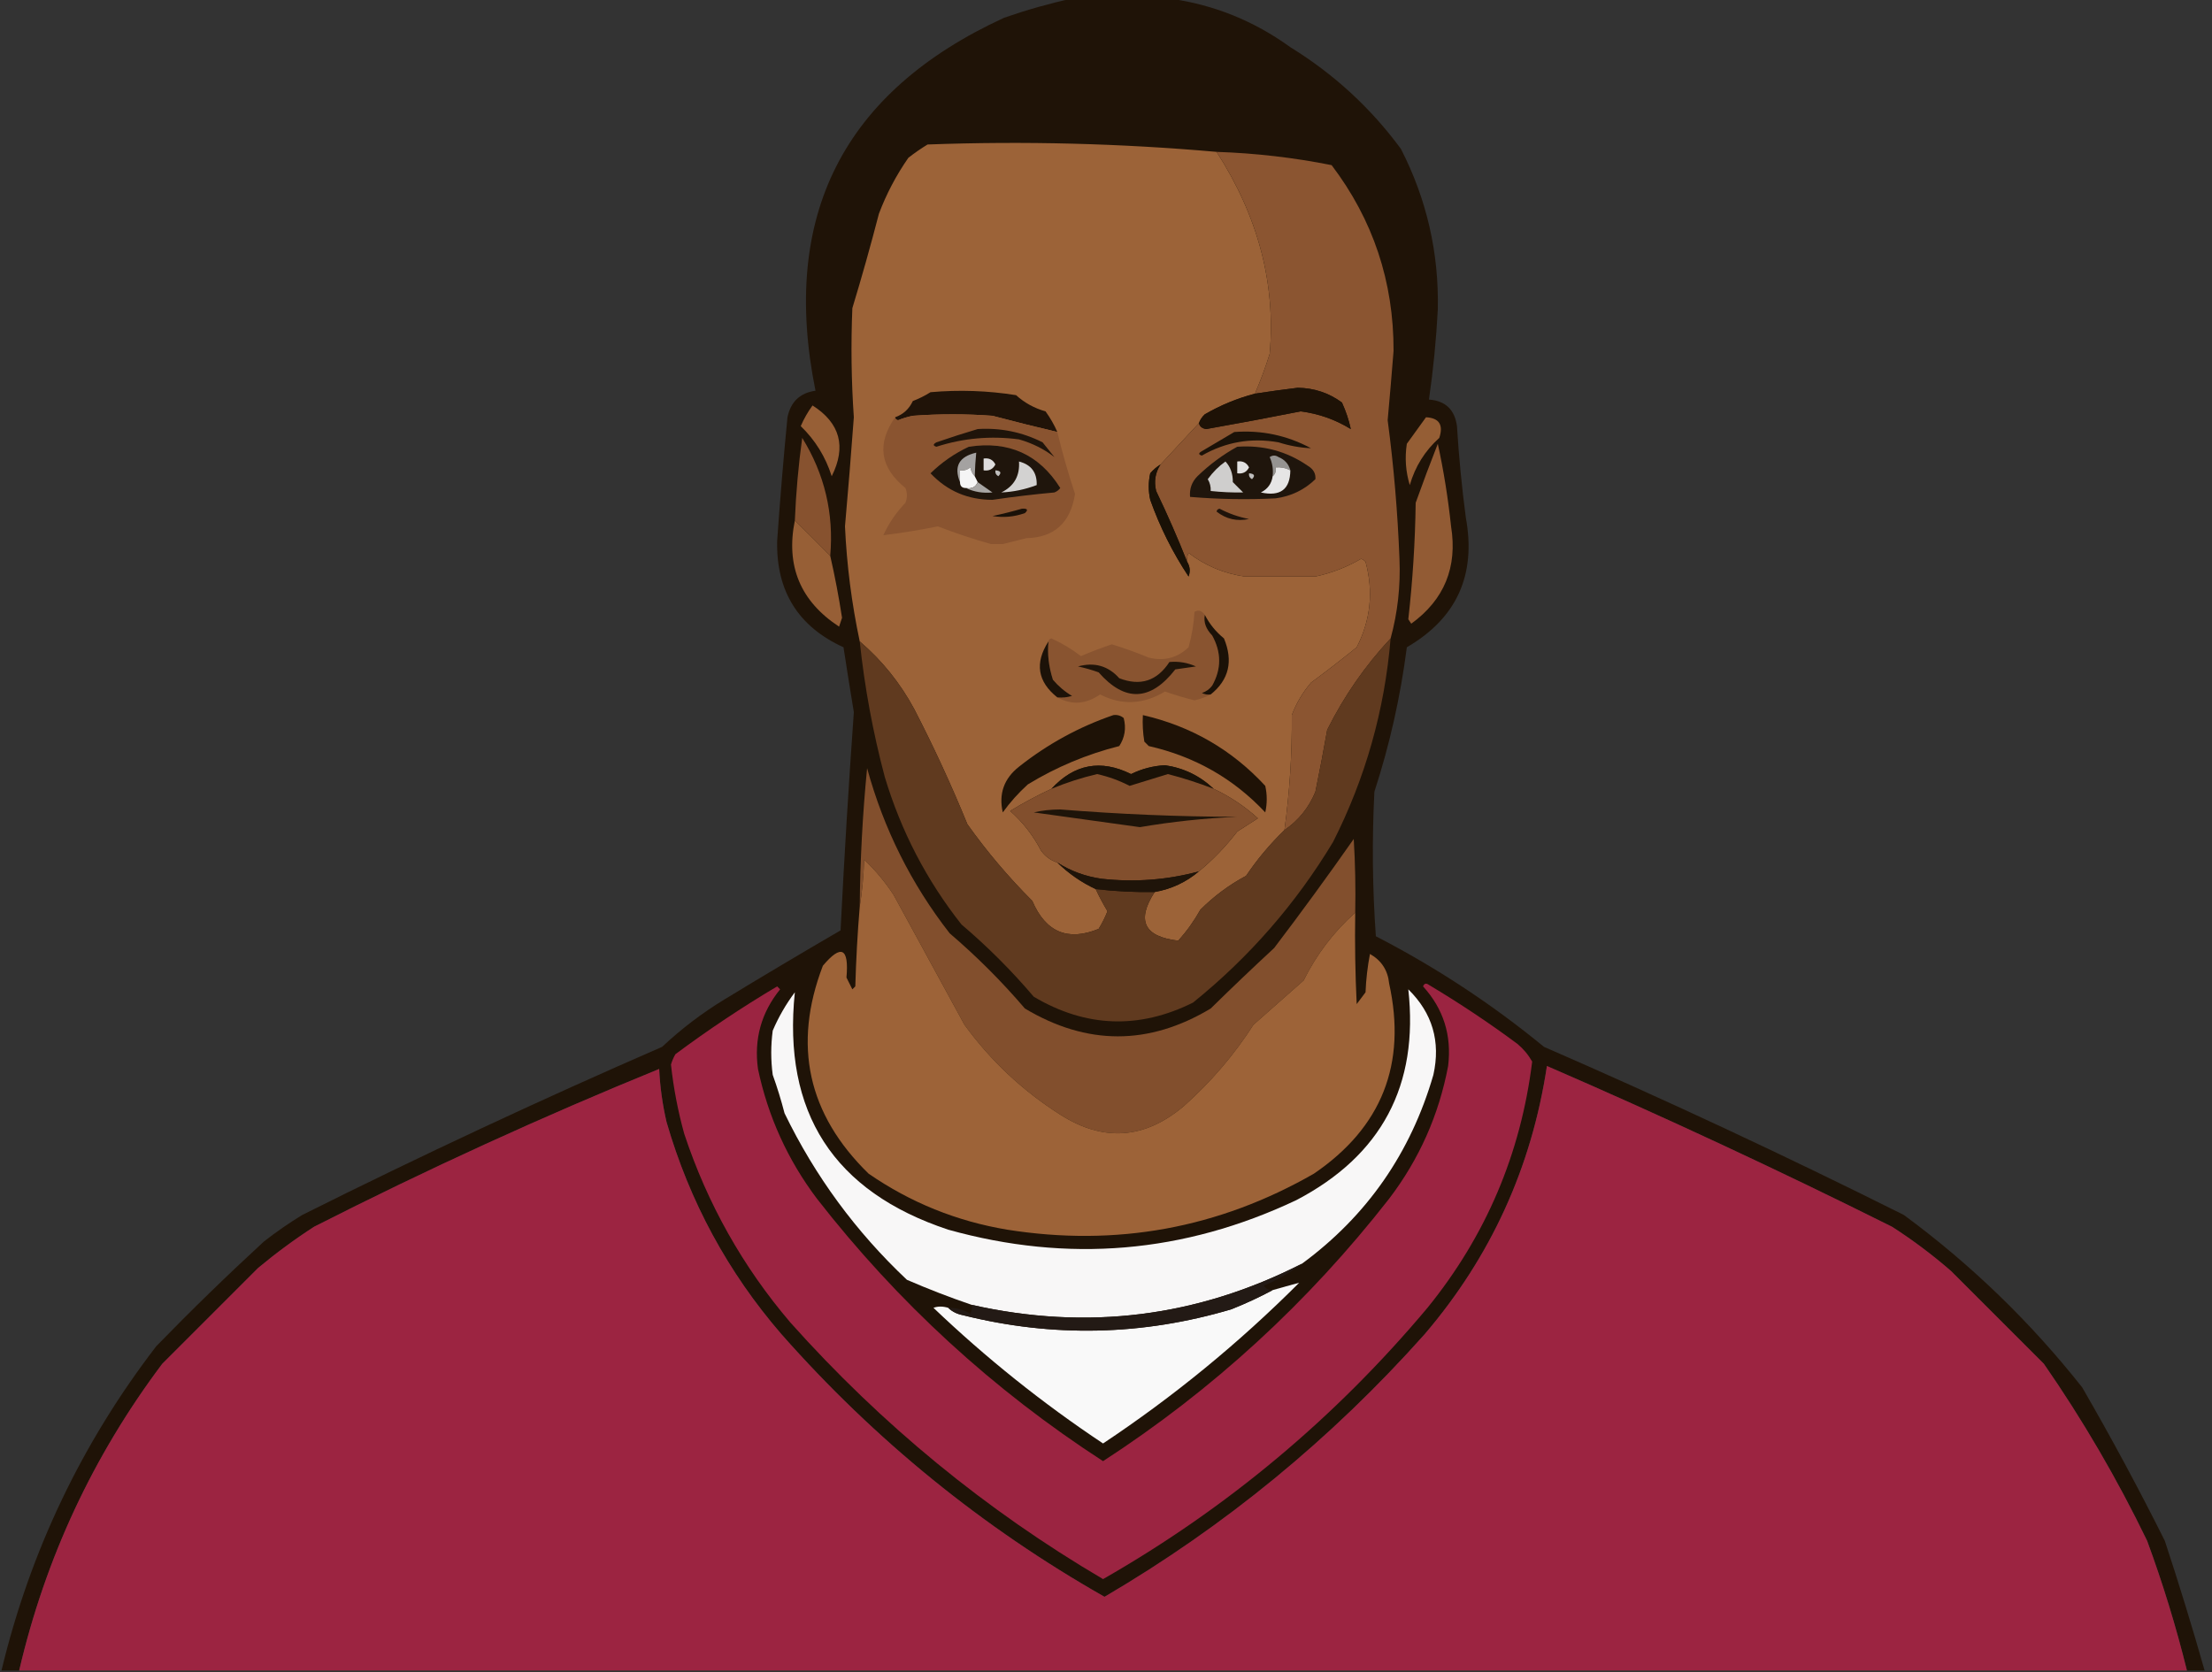 <?xml version="1.0" encoding="UTF-8"?>
<!DOCTYPE svg PUBLIC "-//W3C//DTD SVG 1.1//EN" "http://www.w3.org/Graphics/SVG/1.1/DTD/svg11.dtd">
<svg xmlns="http://www.w3.org/2000/svg" version="1.1" width="750px" height="567px" style="shape-rendering:geometricPrecision; text-rendering:geometricPrecision; image-rendering:optimizeQuality; fill-rule:evenodd; clip-rule:evenodd" xmlns:xlink="http://www.w3.org/1999/xlink">
<rect width="100%" height="100%" fill="#333333" stroke="none"/>
<g><path style="opacity:0.993" fill="#201408" d="M 363.5,-0.5 C 374.5,-0.5 385.5,-0.5 396.5,-0.5C 411.461,1.548 425.127,7.048 437.5,16C 452.257,25.092 464.757,36.592 475,50.5C 483.749,67.574 487.916,85.741 487.5,105C 486.967,115.228 485.967,125.394 484.5,135.5C 490.065,135.897 493.232,138.897 494,144.5C 494.64,154.87 495.64,165.203 497,175.5C 500.584,194.989 493.917,209.656 477,219.5C 474.864,236.18 471.197,252.514 466,268.5C 465.167,284.844 465.334,301.177 466.5,317.5C 486.87,328.012 505.87,340.512 523.5,355C 564.648,372.907 605.315,391.907 645.5,412C 668.257,428.756 688.424,448.256 706,470.5C 715.842,487.515 725.175,504.848 734,522.5C 738.815,537.098 743.315,551.764 747.5,566.5C 745.5,566.5 743.5,566.5 741.5,566.5C 737.818,551.598 733.318,536.931 728,522.5C 717.847,501.516 706.181,481.516 693,462.5C 682.5,452 672,441.5 661.5,431C 655.191,425.513 648.524,420.513 641.5,416C 602.968,396.77 563.968,378.603 524.5,361.5C 519.307,395.879 505.473,426.213 483,452.5C 451.389,487.966 415.222,517.633 374.5,541.5C 333.167,518.022 296.667,488.356 265,452.5C 246.81,431.462 233.81,407.462 226,380.5C 224.622,374.568 223.789,368.568 223.5,362.5C 183.872,378.667 144.872,396.501 106.5,416C 99.885,420.281 93.552,424.947 87.5,430C 76.667,440.833 65.833,451.667 55,462.5C 31.561,493.714 15.394,528.381 6.5,566.5C 4.5,566.5 2.5,566.5 0.5,566.5C 10.244,526.017 27.744,489.35 53,456.5C 64.862,444.304 77.029,432.47 89.5,421C 93.659,417.753 97.992,414.753 102.5,412C 142.685,391.907 183.352,372.907 224.5,355C 230.961,348.939 237.961,343.606 245.5,339C 258.584,331.041 271.751,323.207 285,315.5C 286.238,290.807 287.738,266.14 289.5,241.5C 288.287,234.177 287.12,226.843 286,219.5C 270.666,212.518 263.166,200.518 263.5,183.5C 264.475,169.465 265.642,155.465 267,141.5C 268.096,136.235 271.263,133.235 276.5,132.5C 264.529,73.274 285.862,31.108 340.5,6C 348.163,3.338 355.829,1.172 363.5,-0.5 Z"/></g>
<g><path style="opacity:1" fill="#9c6338" d="M 412.5,51.5 C 426.592,73.377 432.592,96.211 430.5,120C 429.061,124.594 427.394,129.094 425.5,133.5C 419.473,135.083 413.807,137.416 408.5,140.5C 407.575,141.357 406.908,142.357 406.5,143.5C 402.18,148.154 397.847,152.821 393.5,157.5C 392.206,158.29 391.039,159.29 390,160.5C 389.333,163.5 389.333,166.5 390,169.5C 393.279,178.724 397.612,187.391 403,195.5C 403.64,193.735 403.473,192.068 402.5,190.5C 402.351,189.448 402.517,188.448 403,187.5C 408.616,191.806 414.949,194.473 422,195.5C 430,195.5 438,195.5 446,195.5C 451.463,194.339 456.629,192.339 461.5,189.5C 462.086,189.709 462.586,190.043 463,190.5C 465.732,200.601 464.732,210.268 460,219.5C 454.924,223.621 449.757,227.621 444.5,231.5C 441.704,234.796 439.537,238.463 438,242.5C 438.113,255.512 437.28,268.512 435.5,281.5C 430.625,286.208 426.292,291.375 422.5,297C 416.77,300.062 411.603,303.896 407,308.5C 404.888,312.278 402.388,315.778 399.5,319C 387.897,317.666 385.231,312.166 391.5,302.5C 397.188,301.488 402.188,299.154 406.5,295.5C 411.254,291.577 415.587,287.077 419.5,282C 421.833,280.5 424.167,279 426.5,277.5C 421.996,273.415 416.996,270.082 411.5,267.5C 406.847,263.09 401.347,260.423 395,259.5C 390.955,259.716 387.122,260.716 383.5,262.5C 373.251,257.417 364.251,259.083 356.5,267.5C 351.697,269.735 347.03,272.235 342.5,275C 346.846,278.867 350.346,283.367 353,288.5C 354.451,290.464 356.284,291.797 358.5,292.5C 362.345,296.252 366.678,299.252 371.5,301.5C 372.693,304.052 374.027,306.552 375.5,309C 374.692,311.088 373.692,313.088 372.5,315C 362.05,319.285 354.55,316.118 350,305.5C 341.916,297.42 334.582,288.753 328,279.5C 322.573,266.211 316.573,253.211 310,240.5C 305.254,231.666 299.088,224 291.5,217.5C 288.77,204.661 287.103,191.661 286.5,178.5C 287.591,166.19 288.591,153.857 289.5,141.5C 288.653,129.172 288.487,116.838 289,104.5C 292.21,93.926 295.21,83.259 298,72.5C 300.534,65.766 303.867,59.433 308,53.5C 310.08,51.877 312.246,50.377 314.5,49C 347.239,47.795 379.905,48.628 412.5,51.5 Z"/></g>
<g><path style="opacity:1" fill="#8b5531" d="M 412.5,51.5 C 425.655,51.936 438.655,53.436 451.5,56C 465.559,74.537 472.559,95.537 472.5,119C 471.88,126.837 471.214,134.671 470.5,142.5C 472.567,158.1 473.9,173.767 474.5,189.5C 474.898,198.72 473.898,207.72 471.5,216.5C 462.876,225.721 455.71,236.054 450,247.5C 448.759,254.525 447.425,261.525 446,268.5C 443.773,273.89 440.273,278.224 435.5,281.5C 437.28,268.512 438.113,255.512 438,242.5C 439.537,238.463 441.704,234.796 444.5,231.5C 449.757,227.621 454.924,223.621 460,219.5C 464.732,210.268 465.732,200.601 463,190.5C 462.586,190.043 462.086,189.709 461.5,189.5C 456.629,192.339 451.463,194.339 446,195.5C 438,195.5 430,195.5 422,195.5C 414.949,194.473 408.616,191.806 403,187.5C 402.517,188.448 402.351,189.448 402.5,190.5C 399.349,182.513 395.849,174.513 392,166.5C 391.212,163.228 391.712,160.228 393.5,157.5C 397.847,152.821 402.18,148.154 406.5,143.5C 406.791,144.649 407.624,145.316 409,145.5C 419.695,143.607 430.362,141.607 441,139.5C 447.093,140.274 452.76,142.274 458,145.5C 457.374,142.534 456.374,139.534 455,136.5C 450.566,133.244 445.566,131.577 440,131.5C 435.148,132.089 430.314,132.756 425.5,133.5C 427.394,129.094 429.061,124.594 430.5,120C 432.592,96.211 426.592,73.377 412.5,51.5 Z"/></g>
<g><path style="opacity:1" fill="#1e1206" d="M 406.5,143.5 C 406.908,142.357 407.575,141.357 408.5,140.5C 413.807,137.416 419.473,135.083 425.5,133.5C 430.314,132.756 435.148,132.089 440,131.5C 445.566,131.577 450.566,133.244 455,136.5C 456.374,139.534 457.374,142.534 458,145.5C 452.76,142.274 447.093,140.274 441,139.5C 430.362,141.607 419.695,143.607 409,145.5C 407.624,145.316 406.791,144.649 406.5,143.5 Z"/></g>
<g><path style="opacity:1" fill="#201308" d="M 358.5,146.5 C 351.159,144.775 343.825,142.942 336.5,141C 327.5,140.333 318.5,140.333 309.5,141C 307.782,141.346 306.115,141.846 304.5,142.5C 303.893,142.376 303.56,142.043 303.5,141.5C 306.248,140.525 308.248,138.692 309.5,136C 311.623,135.185 313.623,134.185 315.5,133C 325.219,132.141 334.885,132.474 344.5,134C 347.383,136.609 350.717,138.442 354.5,139.5C 356.11,141.725 357.443,144.059 358.5,146.5 Z"/></g>
<g><path style="opacity:1" fill="#975f36" d="M 275.5,137.5 C 284.856,143.465 287.023,151.465 282,161.5C 279.918,154.927 276.418,149.26 271.5,144.5C 272.592,141.976 273.926,139.643 275.5,137.5 Z"/></g>
<g><path style="opacity:1" fill="#8a5430" d="M 358.5,146.5 C 360.204,153.577 362.204,160.577 364.5,167.5C 362.973,177.286 357.473,182.286 348,182.5C 345.333,183.167 342.667,183.833 340,184.5C 338.667,184.5 337.333,184.5 336,184.5C 329.905,182.786 323.905,180.786 318,178.5C 311.858,179.745 305.692,180.745 299.5,181.5C 301.322,177.487 303.822,173.82 307,170.5C 307.667,168.833 307.667,167.167 307,165.5C 298.356,158.524 297.189,150.524 303.5,141.5C 303.56,142.043 303.893,142.376 304.5,142.5C 306.115,141.846 307.782,141.346 309.5,141C 318.5,140.333 327.5,140.333 336.5,141C 343.825,142.942 351.159,144.775 358.5,146.5 Z"/></g>
<g><path style="opacity:1" fill="#955e35" d="M 483.5,141.5 C 487.968,141.748 489.468,144.082 488,148.5C 483.152,152.857 479.819,158.19 478,164.5C 476.607,159.905 476.274,155.239 477,150.5C 479.176,147.471 481.343,144.471 483.5,141.5 Z"/></g>
<g><path style="opacity:1" fill="#1f140a" d="M 331.5,145.5 C 339.255,145.018 346.589,146.518 353.5,150C 354.833,151.667 356.167,153.333 357.5,155C 354.058,152.307 350.058,150.307 345.5,149C 335.916,147.732 326.582,148.565 317.5,151.5C 316.304,151.154 316.304,150.654 317.5,150C 322.254,148.358 326.921,146.858 331.5,145.5 Z"/></g>
<g><path style="opacity:1" fill="#87522f" d="M 281.5,188.5 C 277.485,184.424 273.485,180.424 269.5,176.5C 269.885,167.116 270.718,157.782 272,148.5C 279.588,160.769 282.755,174.102 281.5,188.5 Z"/></g>
<g><path style="opacity:1" fill="#1b1208" d="M 418.5,146.5 C 427.705,145.801 436.372,147.635 444.5,152C 440.812,151.833 437.145,151.166 433.5,150C 424.264,148.358 415.597,149.858 407.5,154.5C 406.304,154.154 406.304,153.654 407.5,153C 411.262,150.794 414.929,148.627 418.5,146.5 Z"/></g>
<g><path style="opacity:1" fill="#1f150c" d="M 328.5,151.5 C 342.006,149.424 352.339,154.09 359.5,165.5C 358.975,166.192 358.308,166.692 357.5,167C 350.472,167.639 343.472,168.473 336.5,169.5C 328.156,169.491 321.156,166.491 315.5,160.5C 319.34,156.75 323.673,153.75 328.5,151.5 Z"/></g>
<g><path style="opacity:1" fill="#1f150c" d="M 419.5,151.5 C 428.289,150.863 436.289,153.03 443.5,158C 445.329,159.113 446.163,160.613 446,162.5C 442.238,166.13 437.738,168.297 432.5,169C 422.824,169.482 413.157,169.315 403.5,168.5C 403.264,165.774 404.097,163.441 406,161.5C 410.141,157.503 414.641,154.17 419.5,151.5 Z"/></g>
<g><path style="opacity:1" fill="#a4a2a1" d="M 330.5,161.5 C 329.732,160.737 329.232,159.737 329,158.5C 327.989,159.337 326.822,159.67 325.5,159.5C 325.5,160.833 325.5,162.167 325.5,163.5C 323.332,158.178 325.165,154.844 331,153.5C 330.745,156.082 330.578,158.748 330.5,161.5 Z"/></g>
<g><path style="opacity:1" fill="#959391" d="M 437.5,159.5 C 435.958,158.699 434.292,158.366 432.5,158.5C 432.737,159.791 432.404,160.791 431.5,161.5C 431.756,159.208 431.423,157.041 430.5,155C 431.5,154.333 432.5,154.333 433.5,155C 435.635,155.876 436.969,157.376 437.5,159.5 Z"/></g>
<g><path style="opacity:1" fill="#dedddd" d="M 333.5,155.5 C 335.346,155.222 336.68,155.889 337.5,157.5C 336.68,159.111 335.346,159.778 333.5,159.5C 333.5,158.167 333.5,156.833 333.5,155.5 Z"/></g>
<g><path style="opacity:1" fill="#e2e1e1" d="M 419.5,156.5 C 421.346,156.222 422.68,156.889 423.5,158.5C 422.68,160.111 421.346,160.778 419.5,160.5C 419.5,159.167 419.5,157.833 419.5,156.5 Z"/></g>
<g><path style="opacity:1" fill="#f5f5f5" d="M 330.5,161.5 C 330.833,162.167 331.167,162.833 331.5,163.5C 330.817,165.176 329.483,165.843 327.5,165.5C 326.167,165.5 325.5,164.833 325.5,163.5C 325.5,162.167 325.5,160.833 325.5,159.5C 326.822,159.67 327.989,159.337 329,158.5C 329.232,159.737 329.732,160.737 330.5,161.5 Z"/></g>
<g><path style="opacity:1" fill="#e6e5e5" d="M 437.5,159.5 C 437.437,165.957 434.104,168.457 427.5,167C 429.819,165.853 431.152,164.019 431.5,161.5C 432.404,160.791 432.737,159.791 432.5,158.5C 434.292,158.366 435.958,158.699 437.5,159.5 Z"/></g>
<g><path style="opacity:1" fill="#c0bfbe" d="M 337.5,159.5 C 339.337,159.639 339.67,160.306 338.5,161.5C 337.702,161.043 337.369,160.376 337.5,159.5 Z"/></g>
<g><path style="opacity:1" fill="#d3d2d1" d="M 345.5,156.5 C 349.643,157.569 351.643,160.235 351.5,164.5C 347.596,165.977 343.596,166.811 339.5,167C 343.825,164.882 345.825,161.382 345.5,156.5 Z"/></g>
<g><path style="opacity:1" fill="#cfcecd" d="M 415.5,156.5 C 417.197,158.305 418.03,160.639 418,163.5C 419.167,164.667 420.333,165.833 421.5,167C 417.852,167.062 414.185,166.895 410.5,166.5C 410.579,165.07 410.246,163.736 409.5,162.5C 411.215,160.118 413.215,158.118 415.5,156.5 Z"/></g>
<g><path style="opacity:1" fill="#c0bfbe" d="M 423.5,160.5 C 425.337,160.639 425.67,161.306 424.5,162.5C 423.702,162.043 423.369,161.376 423.5,160.5 Z"/></g>
<g><path style="opacity:1" fill="#a8a6a4" d="M 331.5,163.5 C 333.138,164.657 334.804,165.824 336.5,167C 333.28,167.32 330.28,166.82 327.5,165.5C 329.483,165.843 330.817,165.176 331.5,163.5 Z"/></g>
<g><path style="opacity:1" fill="#191106" d="M 393.5,157.5 C 391.712,160.228 391.212,163.228 392,166.5C 395.849,174.513 399.349,182.513 402.5,190.5C 403.473,192.068 403.64,193.735 403,195.5C 397.612,187.391 393.279,178.724 390,169.5C 389.333,166.5 389.333,163.5 390,160.5C 391.039,159.29 392.206,158.29 393.5,157.5 Z"/></g>
<g><path style="opacity:1" fill="#1a1108" d="M 346.5,172.5 C 348.379,172.393 348.712,172.893 347.5,174C 343.903,175.277 340.236,175.61 336.5,175C 339.991,174.262 343.325,173.429 346.5,172.5 Z"/></g>
<g><path style="opacity:1" fill="#1f130a" d="M 412.5,173.5 C 412.56,172.957 412.893,172.624 413.5,172.5C 416.656,174.163 419.989,175.33 423.5,176C 419.438,176.879 415.771,176.046 412.5,173.5 Z"/></g>
<g><path style="opacity:1" fill="#975f36" d="M 269.5,176.5 C 273.485,180.424 277.485,184.424 281.5,188.5C 283.062,195.317 284.395,202.317 285.5,209.5C 285.167,210.5 284.833,211.5 284.5,212.5C 271.378,203.9 266.378,191.9 269.5,176.5 Z"/></g>
<g><path style="opacity:1" fill="#925b34" d="M 487.5,150.5 C 489.465,159.469 490.965,168.802 492,178.5C 494.212,192.353 489.712,203.353 478.5,211.5C 478.167,211 477.833,210.5 477.5,210C 478.985,196.892 479.819,183.725 480,170.5C 482.422,163.726 484.922,157.059 487.5,150.5 Z"/></g>
<g><path style="opacity:1" fill="#895430" d="M 408.5,208.5 C 408.027,210.97 408.861,213.304 411,215.5C 414.159,221.226 414.159,226.893 411,232.5C 410.097,233.701 408.931,234.535 407.5,235C 408.448,235.483 409.448,235.649 410.5,235.5C 408.863,236.38 407.03,237.046 405,237.5C 401.621,236.655 398.287,235.655 395,234.5C 387.665,238.927 380.332,239.26 373,235.5C 368.201,238.84 363.368,239.173 358.5,236.5C 360.199,236.66 361.866,236.494 363.5,236C 361.04,234.542 358.873,232.709 357,230.5C 355.571,226.051 355.071,221.718 355.5,217.5C 355.56,216.957 355.893,216.624 356.5,216.5C 360.119,218.139 363.453,220.139 366.5,222.5C 369.965,221.015 373.465,219.682 377,218.5C 381.215,219.795 385.382,221.295 389.5,223C 394.669,224.295 399.169,223.128 403,219.5C 404.121,215.406 404.788,211.406 405,207.5C 406.313,206.713 407.48,207.046 408.5,208.5 Z"/></g>
<g><path style="opacity:1" fill="#603a1f" d="M 471.5,216.5 C 469.473,240.824 462.973,263.824 452,285.5C 439.407,306.43 423.574,324.597 404.5,340C 386.142,349.117 368.142,348.451 350.5,338C 343,329.167 334.833,321 326,313.5C 314.197,298.564 305.531,281.897 300,263.5C 295.98,248.378 293.146,233.044 291.5,217.5C 299.088,224 305.254,231.666 310,240.5C 316.573,253.211 322.573,266.211 328,279.5C 334.582,288.753 341.916,297.42 350,305.5C 354.55,316.118 362.05,319.285 372.5,315C 373.692,313.088 374.692,311.088 375.5,309C 374.027,306.552 372.693,304.052 371.5,301.5C 378.137,302.276 384.804,302.609 391.5,302.5C 385.231,312.166 387.897,317.666 399.5,319C 402.388,315.778 404.888,312.278 407,308.5C 411.603,303.896 416.77,300.062 422.5,297C 426.292,291.375 430.625,286.208 435.5,281.5C 440.273,278.224 443.773,273.89 446,268.5C 447.425,261.525 448.759,254.525 450,247.5C 455.71,236.054 462.876,225.721 471.5,216.5 Z"/></g>
<g><path style="opacity:1" fill="#1b1107" d="M 408.5,208.5 C 410.075,211.582 412.242,214.249 415,216.5C 418.19,224.194 416.69,230.528 410.5,235.5C 409.448,235.649 408.448,235.483 407.5,235C 408.931,234.535 410.097,233.701 411,232.5C 414.159,226.893 414.159,221.226 411,215.5C 408.861,213.304 408.027,210.97 408.5,208.5 Z"/></g>
<g><path style="opacity:1" fill="#1c1208" d="M 355.5,217.5 C 355.071,221.718 355.571,226.051 357,230.5C 358.873,232.709 361.04,234.542 363.5,236C 361.866,236.494 360.199,236.66 358.5,236.5C 351.776,231.156 350.776,224.823 355.5,217.5 Z"/></g>
<g><path style="opacity:1" fill="#1f1409" d="M 396.5,224.5 C 399.649,224.211 402.649,224.711 405.5,226C 403.167,226.333 400.833,226.667 398.5,227C 390.073,237.812 381.407,238.145 372.5,228C 370.212,227.178 367.878,226.511 365.5,226C 371.066,224.46 375.732,225.793 379.5,230C 386.635,232.768 392.302,230.935 396.5,224.5 Z"/></g>
<g><path style="opacity:1" fill="#1f1206" d="M 387.5,242.5 C 403.873,246.265 417.707,254.265 429,266.5C 429.667,269.5 429.667,272.5 429,275.5C 418.257,264.037 405.09,256.537 389.5,253C 389,252.5 388.5,252 388,251.5C 387.502,248.518 387.335,245.518 387.5,242.5 Z"/></g>
<g><path style="opacity:1" fill="#1e1206" d="M 377.5,242.5 C 378.822,242.33 379.989,242.663 381,243.5C 381.893,246.916 381.393,250.083 379.5,253C 368.493,255.778 358.16,260.112 348.5,266C 345.315,268.884 342.482,272.051 340,275.5C 338.574,269.184 340.407,264.017 345.5,260C 355.203,252.317 365.869,246.484 377.5,242.5 Z"/></g>
<g><path style="opacity:1" fill="#1b1207" d="M 411.5,267.5 C 406.434,265.533 401.267,263.867 396,262.5C 391.684,263.821 387.35,265.155 383,266.5C 379.521,264.697 375.854,263.363 372,262.5C 366.676,263.749 361.51,265.415 356.5,267.5C 364.251,259.083 373.251,257.417 383.5,262.5C 387.122,260.716 390.955,259.716 395,259.5C 401.347,260.423 406.847,263.09 411.5,267.5 Z"/></g>
<g><path style="opacity:1" fill="#824f2d" d="M 459.5,309.5 C 452.252,315.951 446.419,323.617 442,332.5C 436.333,337.5 430.667,342.5 425,347.5C 418.47,357.69 410.637,366.857 401.5,375C 388.161,386.336 374.161,387.336 359.5,378C 346.699,369.864 335.866,359.697 327,347.5C 319,332.833 311,318.167 303,303.5C 300.143,299.131 296.81,295.131 293,291.5C 292.827,297.016 292.327,302.349 291.5,307.5C 291.635,291.794 292.469,276.127 294,260.5C 299.638,281.109 308.971,299.776 322,316.5C 331.167,324.333 339.667,332.833 347.5,342C 368.542,354.583 389.542,354.583 410.5,342C 417.571,335.051 424.738,328.218 432,321.5C 441.245,309.344 450.245,297.011 459,284.5C 459.5,292.827 459.666,301.16 459.5,309.5 Z"/></g>
<g><path style="opacity:1" fill="#824f2d" d="M 411.5,267.5 C 416.996,270.082 421.996,273.415 426.5,277.5C 424.167,279 421.833,280.5 419.5,282C 415.587,287.077 411.254,291.577 406.5,295.5C 395.728,298.41 384.728,299.243 373.5,298C 368.046,297.226 363.046,295.393 358.5,292.5C 356.284,291.797 354.451,290.464 353,288.5C 350.346,283.367 346.846,278.867 342.5,275C 347.03,272.235 351.697,269.735 356.5,267.5C 361.51,265.415 366.676,263.749 372,262.5C 375.854,263.363 379.521,264.697 383,266.5C 387.35,265.155 391.684,263.821 396,262.5C 401.267,263.867 406.434,265.533 411.5,267.5 Z"/></g>
<g><path style="opacity:1" fill="#1e1409" d="M 350.5,275.5 C 353.314,274.835 356.314,274.502 359.5,274.5C 379.487,276.11 399.487,276.943 419.5,277C 408.421,277.464 397.421,278.631 386.5,280.5C 374.494,278.832 362.494,277.166 350.5,275.5 Z"/></g>
<g><path style="opacity:1" fill="#9d6338" d="M 459.5,309.5 C 459.334,319.839 459.5,330.172 460,340.5C 461,339.167 462,337.833 463,336.5C 463.172,332.129 463.672,327.796 464.5,323.5C 468.387,325.699 470.554,329.032 471,333.5C 477.005,360.832 468.505,382.332 445.5,398C 413.182,416.528 378.515,422.862 341.5,417C 324.376,414.142 308.709,407.809 294.5,398C 273.876,377.881 268.71,354.381 279,327.5C 285.23,320.093 287.896,321.426 287,331.5C 287.667,332.833 288.333,334.167 289,335.5C 289.333,335.167 289.667,334.833 290,334.5C 290.251,325.467 290.751,316.467 291.5,307.5C 292.327,302.349 292.827,297.016 293,291.5C 296.81,295.131 300.143,299.131 303,303.5C 311,318.167 319,332.833 327,347.5C 335.866,359.697 346.699,369.864 359.5,378C 374.161,387.336 388.161,386.336 401.5,375C 410.637,366.857 418.47,357.69 425,347.5C 430.667,342.5 436.333,337.5 442,332.5C 446.419,323.617 452.252,315.951 459.5,309.5 Z"/></g>
<g><path style="opacity:1" fill="#1f1409" d="M 358.5,292.5 C 363.046,295.393 368.046,297.226 373.5,298C 384.728,299.243 395.728,298.41 406.5,295.5C 402.188,299.154 397.188,301.488 391.5,302.5C 384.804,302.609 378.137,302.276 371.5,301.5C 366.678,299.252 362.345,296.252 358.5,292.5 Z"/></g>
<g><path style="opacity:1" fill="#9b2441" d="M 482.5,334.5 C 482.897,333.475 483.563,333.308 484.5,334C 494.844,340.17 504.844,346.837 514.5,354C 516.543,355.708 518.21,357.708 519.5,360C 515.637,391.265 503.804,419.098 484,443.5C 452.734,480.778 416.067,511.445 374,535.5C 334.267,512.123 298.934,483.123 268,448.5C 251.877,429.598 239.877,408.264 232,384.5C 229.856,376.78 228.356,368.947 227.5,361C 227.862,359.775 228.362,358.609 229,357.5C 240.092,349.245 251.592,341.578 263.5,334.5C 263.833,334.833 264.167,335.167 264.5,335.5C 258.109,343.395 255.609,352.395 257,362.5C 260.421,378.672 267.087,393.339 277,406.5C 304.387,441.67 336.72,471.337 374,495.5C 411.197,471.356 443.53,441.689 471,406.5C 481.203,393.093 487.869,378.093 491,361.5C 492.259,351.115 489.426,342.115 482.5,334.5 Z"/></g>
<g><path style="opacity:1" fill="#f8f7f7" d="M 441.5,428.5 C 405.941,446.645 368.607,451.312 329.5,442.5C 322.154,440.005 314.821,437.172 307.5,434C 290.191,417.695 276.358,398.862 266,377.5C 264.865,373.095 263.532,368.762 262,364.5C 261.333,359.5 261.333,354.5 262,349.5C 263.981,344.872 266.481,340.539 269.5,336.5C 265.297,377.263 282.63,404.096 321.5,417C 362.095,428.337 401.429,425.004 439.5,407C 468.44,391.876 481.107,368.042 477.5,335.5C 485.676,343.534 488.509,353.201 486,364.5C 478.322,390.979 463.488,412.312 441.5,428.5 Z"/></g>
<g><path style="opacity:1" fill="#9c2441" d="M 741.5,566.5 C 496.5,566.5 251.5,566.5 6.5,566.5C 15.394,528.381 31.561,493.714 55,462.5C 65.833,451.667 76.667,440.833 87.5,430C 93.552,424.947 99.885,420.281 106.5,416C 144.872,396.501 183.872,378.667 223.5,362.5C 223.789,368.568 224.622,374.568 226,380.5C 233.81,407.462 246.81,431.462 265,452.5C 296.667,488.356 333.167,518.022 374.5,541.5C 415.222,517.633 451.389,487.966 483,452.5C 505.473,426.213 519.307,395.879 524.5,361.5C 563.968,378.603 602.968,396.77 641.5,416C 648.524,420.513 655.191,425.513 661.5,431C 672,441.5 682.5,452 693,462.5C 706.181,481.516 717.847,501.516 728,522.5C 733.318,536.931 737.818,551.598 741.5,566.5 Z"/></g>
<g><path style="opacity:1" fill="#f9f9f9" d="M 321.5,443.5 C 322.842,444.793 324.509,445.626 326.5,446C 356.972,453.614 387.305,452.947 417.5,444C 422.377,442.058 427.044,439.892 431.5,437.5C 434.577,436.609 437.577,435.776 440.5,435C 420.066,455.449 397.899,473.615 374,489.5C 353.546,475.89 334.379,460.557 316.5,443.5C 318.003,442.948 319.669,442.948 321.5,443.5 Z"/></g>
<g><path style="opacity:1" fill="#231a15" d="M 441.5,428.5 C 437.557,431.478 433.223,433.978 428.5,436C 429.244,437.039 430.244,437.539 431.5,437.5C 427.044,439.892 422.377,442.058 417.5,444C 387.305,452.947 356.972,453.614 326.5,446C 324.509,445.626 322.842,444.793 321.5,443.5C 324.199,443.466 326.699,444.133 329,445.5C 329.483,444.552 329.649,443.552 329.5,442.5C 368.607,451.312 405.941,446.645 441.5,428.5 Z"/></g>
</svg>
